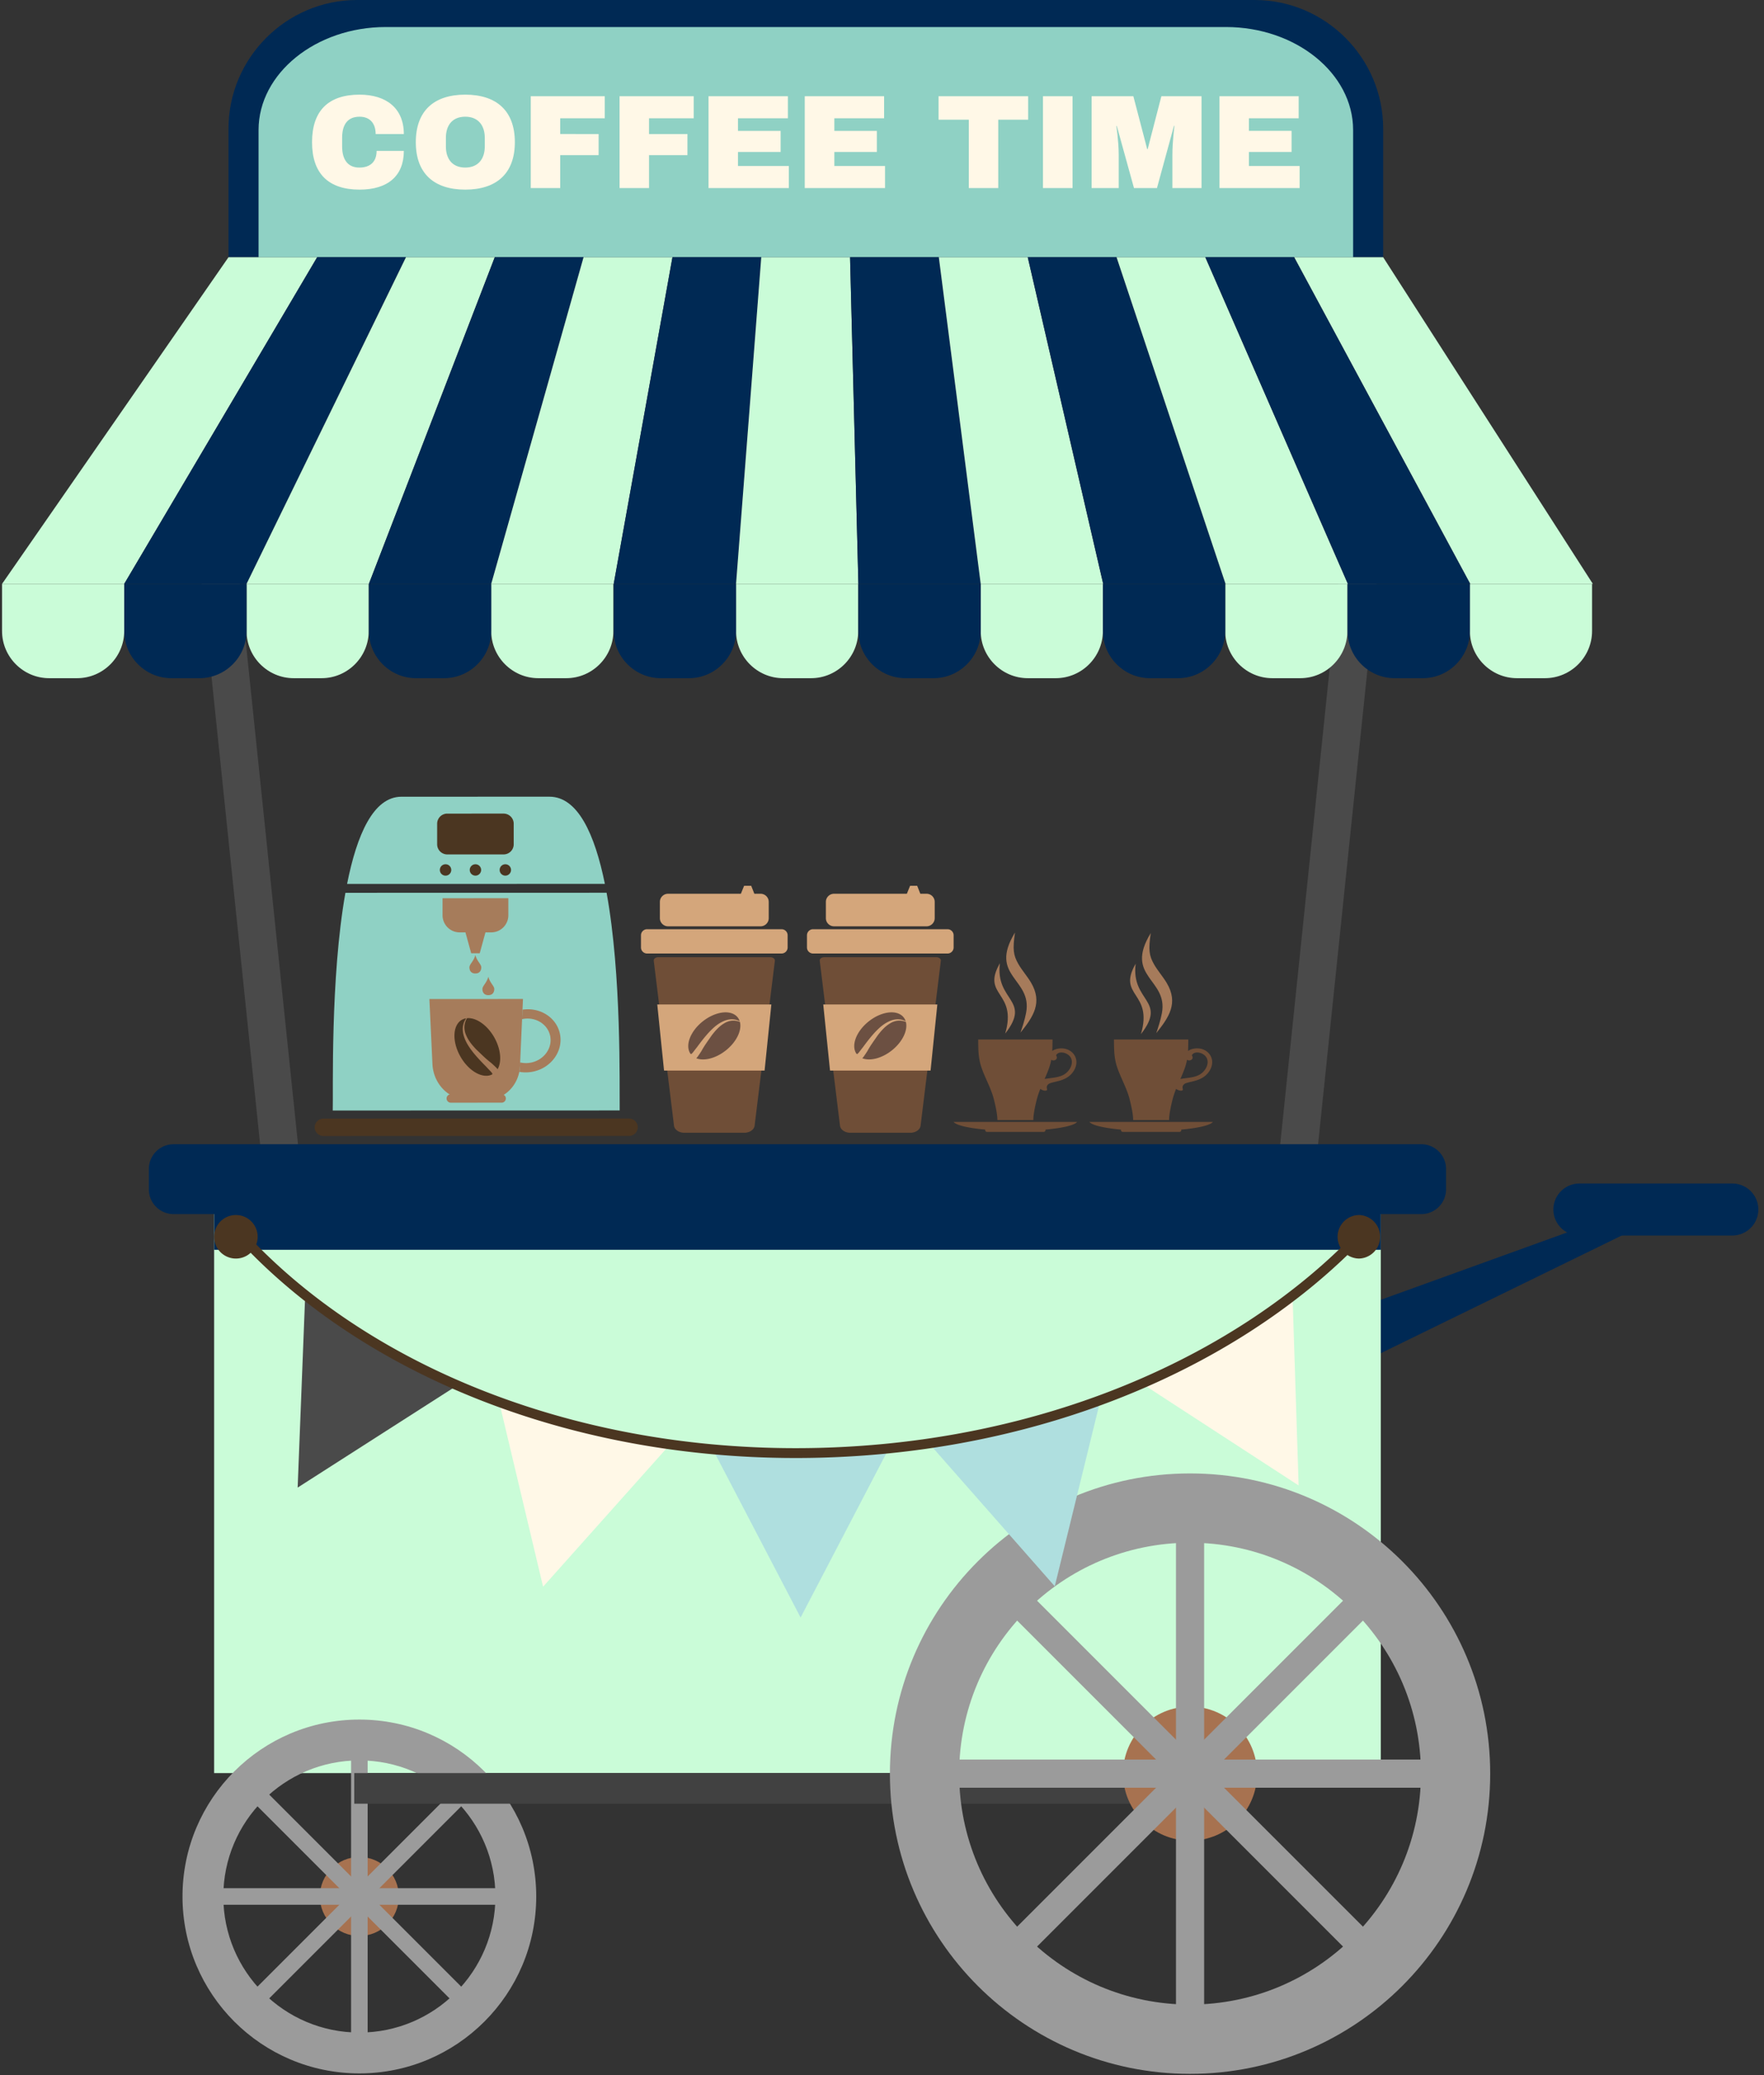 <svg xmlns="http://www.w3.org/2000/svg" xmlns:xlink="http://www.w3.org/1999/xlink" width="301" height="354" viewBox="0 0 301 354">
    <rect x="0" y="0" width="301" height="354" fill="#333333" stroke="none"/>
    <defs>
        <path id="a" d="M177.969 11.645c0 6.264-39.803 11.342-88.904 11.342-49.1 0-88.904-5.078-88.904-11.342C.161 5.382 39.965.303 89.065.303l88.904 11.342z"/>
    </defs>
    <g fill="none" fill-rule="evenodd">
        <path fill="#002954" d="M226.42 225.057l50.113-18.112.806 3.523-47.903 23.389z"/>
        <path fill="#CAFCD8" d="M36.536 302.476h199.073V206.77H36.536z"/>
        <path fill="#A77250" d="M61.32 330.26c-3.71 0-6.738-3.026-6.738-6.737 0-3.71 3.028-6.738 6.739-6.738 3.71 0 6.737 3.027 6.737 6.738 0 3.711-3.026 6.737-6.737 6.737z"/>
        <path fill="#9B9B9B" d="M59.904 347.802h2.832v-48.557h-2.832z"/>
        <path fill="#9B9B9B" d="M37.043 324.937h48.555v-2.829H37.043z"/>
        <path fill="#9B9B9B" d="M77.486 305.354l2.001 2.002-34.334 34.335-2.002-2.002z"/>
        <path fill="#9B9B9B" d="M43.153 307.356l2-2.002 34.334 34.335-2 2.002z"/>
        <path fill="#9B9B9B" d="M61.32 300.308c12.82 0 23.215 10.396 23.215 23.215 0 12.82-10.394 23.214-23.214 23.214-12.822 0-23.215-10.393-23.215-23.214 0-12.82 10.393-23.215 23.215-23.215m30.178 23.215c0-16.666-13.512-30.18-30.178-30.18-16.67 0-30.18 13.514-30.18 30.18 0 16.668 13.51 30.18 30.18 30.18 16.666 0 30.178-13.512 30.178-30.18"/>
        <path fill="#002954" d="M36.536 213.206h199.073v-6.437H36.536z"/>
        <path fill="#4A4A4A" d="M33.299 88.58l6.412-.49 12.074 116.105-6.413.49zM235.998 88.58l-6.412-.49-12.072 116.105 6.412.49z"/>
        <path fill="#CAFCD8" d="M42.07 99.608h20.848v8.043c0 4.425-3.62 8.043-8.043 8.043h-4.762c-4.424 0-8.043-3.618-8.043-8.043v-8.043zM125.595 99.608h20.848v8.043c0 4.425-3.62 8.043-8.043 8.043h-4.763c-4.423 0-8.042-3.618-8.042-8.043v-8.043zM209.064 99.608h20.848v8.043c0 4.425-3.621 8.043-8.043 8.043h-4.762c-4.422 0-8.043-3.618-8.043-8.043v-8.043zM83.819 99.608h20.847v8.043c0 4.425-3.619 8.043-8.042 8.043h-4.763c-4.423 0-8.042-3.618-8.042-8.043v-8.043zM167.343 99.608h20.849v8.043c0 4.425-3.621 8.043-8.043 8.043h-4.762c-4.425 0-8.044-3.618-8.044-8.043v-8.043zM250.813 99.608h20.848v8.043c0 4.425-3.621 8.043-8.043 8.043h-4.762c-4.425 0-8.043-3.618-8.043-8.043v-8.043z"/>
        <path fill="#002954" d="M21.195 99.608H42.07v8.043c0 4.425-3.619 8.043-8.042 8.043h-4.79c-4.423 0-8.043-3.618-8.043-8.043v-8.043zM104.72 99.608h20.875v8.043c0 4.425-3.619 8.043-8.042 8.043h-4.79c-4.424 0-8.043-3.618-8.043-8.043v-8.043zM188.191 99.608h20.873v8.043c0 4.425-3.617 8.043-8.041 8.043h-4.788c-4.428 0-8.044-3.618-8.044-8.043v-8.043zM62.944 99.608H83.82v8.043c0 4.425-3.62 8.043-8.042 8.043h-4.79c-4.424 0-8.044-3.618-8.044-8.043v-8.043zM146.469 99.608h20.874v8.043c0 4.425-3.621 8.043-8.043 8.043h-4.79c-4.422 0-8.041-3.618-8.041-8.043v-8.043zM229.938 99.608h20.875v8.043c0 4.425-3.62 8.043-8.043 8.043h-4.79c-4.423 0-8.042-3.618-8.042-8.043v-8.043zM214.077 0c12.067 0 21.94 9.873 21.94 21.94v21.942H38.99v-21.94C38.99 9.873 48.862 0 60.93 0h153.147z"/>
        <path fill="#8FD1C4" d="M44.12 43.882h186.767v-21.71c0-9.65-9.771-17.56-21.695-17.56H65.814c-11.922 0-21.694 7.91-21.694 17.56v21.71z"/>
        <path fill="#002954" d="M269.495 201.896H295.6a4.448 4.448 0 0 1 4.437 4.437 4.449 4.449 0 0 1-4.437 4.436h-26.104a4.45 4.45 0 0 1-4.437-4.436 4.45 4.45 0 0 1 4.437-4.437M29.607 195.196H242.54a4.218 4.218 0 0 1 4.205 4.206v3.507a4.219 4.219 0 0 1-4.205 4.206H29.607a4.22 4.22 0 0 1-4.207-4.206v-3.507a4.219 4.219 0 0 1 4.207-4.206"/>
        <path fill="#414141" d="M60.451 307.696h142.613v-5.22H60.451z"/>
        <path fill="#A77250" d="M203.064 314.001c6.3 0 11.437-5.136 11.437-11.434 0-6.297-5.136-11.435-11.437-11.435-6.296 0-11.434 5.138-11.434 11.435 0 6.298 5.138 11.434 11.434 11.434"/>
        <path fill="#9B9B9B" d="M200.661 343.766h4.806v-82.398h-4.806z"/>
        <path fill="#9B9B9B" d="M161.863 304.968h82.401v-4.803h-82.401z"/>
        <path fill="#9B9B9B" d="M230.498 271.736l3.394 3.395-58.263 58.267-3.398-3.397z"/>
        <path fill="#9B9B9B" d="M172.232 275.13l3.397-3.395L233.897 330l-3.398 3.398z"/>
        <path fill="#9B9B9B" d="M203.064 263.173c21.756 0 39.395 17.637 39.395 39.395 0 21.755-17.64 39.394-39.395 39.394-21.758 0-39.395-17.639-39.395-39.394 0-21.758 17.637-39.395 39.395-39.395m51.215 39.395c0-28.287-22.931-51.214-51.215-51.214-28.284 0-51.214 22.927-51.214 51.214 0 28.284 22.93 51.214 51.214 51.214s51.215-22.93 51.215-51.214"/>
        <path fill="#AFDFDF" d="M136.611 275.937l14.744-28.248h-29.488z"/>
        <path fill="#FFF8E7" d="M92.672 270.677l21.218-23.772-28.59-7.225z"/>
        <path fill="#4A4A4A" d="M50.79 253.77l26.835-17.18-25.587-14.66z"/>
        <path fill="#AFDFDF" d="M179.979 270.605l-21.052-23.921 28.64-7.026z"/>
        <path fill="#FFF8E7" d="M221.591 253.405l-26.714-17.37 25.691-14.478z"/>
        <path fill="#4B3621" d="M40.337 211.153c4.632 5.062 9.96 9.729 15.885 13.929 21.642 15.336 51.222 24.413 83.608 23.59 32.387-.821 61.467-11.385 82.305-27.8a103.042 103.042 0 0 0 9.931-8.904l-.058-2.361a100.637 100.637 0 0 1-10.909 9.945c-20.567 16.204-49.295 26.629-81.31 27.44-32.017.813-61.238-8.145-82.599-23.281-6.39-4.527-12.076-9.612-16.92-15.148l.067 2.59z"/>
        <path fill="#4B3621" d="M231.892 207.27a3.715 3.715 0 0 0 0 7.429 3.716 3.716 0 0 0 0-7.429M40.252 207.27a3.714 3.714 0 1 0 0 7.429 3.715 3.715 0 1 0 0-7.43"/>
        <path fill="#CAFCD8" d="M38.989 43.882h15.13c-4.172 7.072-8.77 14.855-13.847 23.45-5.65 9.562-11.971 20.258-19.076 32.276H.349c8.339-12.018 15.753-22.714 22.388-32.28 5.954-8.59 11.355-16.374 16.252-23.446M220.824 43.882h15.193c4.541 7.077 9.538 14.86 15.052 23.45l20.727 32.276h-20.928c-6.487-12.026-12.249-22.714-17.404-32.276-4.628-8.59-8.825-16.373-12.64-23.45"/>
        <path fill="#002954" d="M54.12 43.882h15.153A87472.858 87472.858 0 0 1 42.07 99.608H21.196C28.3 87.59 34.622 76.894 40.272 67.332c5.077-8.595 9.675-16.378 13.848-23.45"/>
        <path fill="#CAFCD8" d="M69.273 43.882h15.151a36261.17 36261.17 0 0 1-9.035 23.45c-3.686 9.562-7.81 20.258-12.445 32.276H42.07a87472.858 87472.858 0 0 0 27.203-55.726"/>
        <path fill="#002954" d="M84.424 43.882h15.15c-1.993 7.072-4.195 14.855-6.624 23.45-2.706 9.562-5.733 20.258-9.13 32.276H62.945c4.634-12.018 8.759-22.714 12.443-32.276 3.314-8.595 6.314-16.378 9.036-23.45"/>
        <path fill="#CAFCD8" d="M99.575 43.882h15.17c-1.267 7.072-2.67 14.855-4.214 23.45-1.723 9.562-3.648 20.258-5.81 32.276H83.819l9.13-32.276c2.43-8.595 4.63-16.378 6.626-23.45"/>
        <path fill="#002954" d="M114.746 43.882h15.151c-.542 7.072-1.143 14.855-1.808 23.45-.74 9.562-1.567 20.258-2.494 32.276H104.72c2.162-12.018 4.088-22.714 5.81-32.276 1.546-8.595 2.948-16.378 4.216-23.45"/>
        <path fill="#CAFCD8" d="M129.898 43.882h15.15c.185 7.072.384 14.855.6 23.45.24 9.562.514 20.25.82 32.276h-20.873c.928-12.018 1.755-22.714 2.495-32.276.665-8.595 1.266-16.378 1.808-23.45"/>
        <path fill="#002954" d="M145.049 43.882h15.149c.911 7.077 1.908 14.855 3.01 23.45 1.223 9.562 2.592 20.25 4.135 32.276h-20.874c-.308-12.026-.58-22.714-.821-32.276-.216-8.595-.415-16.378-.599-23.45"/>
        <path fill="#CAFCD8" d="M160.198 43.882h15.174c1.636 7.077 3.431 14.855 5.417 23.45 2.206 9.562 4.674 20.25 7.455 32.276h-20.9a66570.082 66570.082 0 0 1-4.136-32.276c-1.103-8.595-2.1-16.373-3.01-23.45"/>
        <path fill="#002954" d="M175.372 43.882h15.151c2.362 7.077 4.958 14.855 7.825 23.45 3.186 9.562 6.754 20.25 10.771 32.276h-20.875a63702.57 63702.57 0 0 1-7.455-32.276c-1.985-8.595-3.78-16.373-5.417-23.45"/>
        <path fill="#CAFCD8" d="M190.524 43.882h15.15l10.234 23.45c4.17 9.562 8.834 20.25 14.086 32.276H209.12a53016.993 53016.993 0 0 1-10.772-32.276c-2.866-8.595-5.463-16.373-7.824-23.45"/>
        <path fill="#002954" d="M220.824 43.882c3.816 7.077 8.012 14.86 12.64 23.45 5.155 9.562 10.917 20.25 17.404 32.276h-20.875a67573.346 67573.346 0 0 1-14.086-32.276l-10.232-23.45h15.149z"/>
        <path fill="#CAFCD8" d="M.349 99.608h20.847v8.043c0 4.425-3.62 8.043-8.042 8.043H8.392c-4.424 0-8.043-3.618-8.043-8.043v-8.043z"/>
        <path fill="#8FD1C4" d="M56.776 189.444h.001c.103-3.12-.433-22.576 2.162-37.141l44.566-.01c2.569 14.05 2.183 32.708 2.235 37.139l-48.964.012zm46.438-38.663c-1.717-8.442-4.606-14.874-9.461-14.872l-25.259.005c-4.77.002-7.597 6.446-9.271 14.878l43.991-.011z"/>
        <path fill="#4B3621" d="M55.18 190.824l52.158-.013a1.49 1.49 0 0 1 1.485 1.485 1.492 1.492 0 0 1-1.485 1.487l-52.156.01a1.487 1.487 0 0 1-1.486-1.484 1.488 1.488 0 0 1 1.484-1.485M76.314 138.794l9.62-.002a1.73 1.73 0 0 1 1.723 1.723l.001 3.518a1.73 1.73 0 0 1-1.724 1.723l-9.618.002a1.729 1.729 0 0 1-1.723-1.723v-3.518a1.727 1.727 0 0 1 1.721-1.723M76.025 149.38a.973.973 0 1 0-.972-.972.975.975 0 0 0 .972.972M81.128 149.378a.974.974 0 0 0 .97-.972.974.974 0 0 0-.972-.971.973.973 0 0 0-.971.972c0 .534.436.97.973.97M86.228 149.378a.976.976 0 0 0 .972-.973.975.975 0 0 0-.972-.971.973.973 0 0 0-.97.97.974.974 0 0 0 .97.974"/>
        <path fill="#A67C5B" d="M75.514 153.226l11.228-.002v2.915a2.923 2.923 0 0 1-2.914 2.916h-5.4a2.922 2.922 0 0 1-2.914-2.913v-2.916zM79.421 159.055h3.415l-.977 3.563h-1.457zM73.27 170.422l15.967-.005-.51 11.47c-.14 3.15-2.58 5.735-5.733 5.735l-3.095.001c-3.359 0-5.956-2.752-6.11-6.109l-.519-11.092z"/>
        <path fill="#A67C5B" d="M76.925 186.667l8.667-.003c.396 0 .722.324.723.722v.001a.726.726 0 0 1-.723.721l-8.667.002a.724.724 0 0 1-.722-.72c0-.399.323-.723.722-.723M89.085 173.858c2.18-.476 4.312.765 4.776 2.785.467 2.037-.936 4.096-3.131 4.6a4.335 4.335 0 0 1-1.973-.005l-.03.649a6.417 6.417 0 0 1-.116.957 6.17 6.17 0 0 0 2.472-.061c3.114-.715 5.1-3.633 4.439-6.52-.63-2.742-3.42-4.467-6.365-4.024l-.072 1.619zM81.112 162.91c.253 1.05 1.014 1.578 1.013 2.103.001.525-.253 1.053-1.011 1.053-.759 0-1.015-.525-1.014-1.052.001-.526.758-1.054 1.012-2.105M83.326 166.605c.255 1.053 1.014 1.58 1.014 2.106 0 .526-.253 1.052-1.013 1.051-.76.001-1.011-.525-1.011-1.05-.001-.527.758-1.053 1.01-2.107"/>
        <path fill="#4B3621" d="M78.818 173.965c.226-.127.47-.21.724-.25a3.813 3.813 0 0 0-.378.71c-.228.638-.251 1.147-.144 1.813.268 1.271.878 2.208 1.656 3.222.732.915 1.486 1.701 2.31 2.531.253.287.544.57.804.858.071.076.131.168.192.252.041.061.025.045.035-.03.035-.016.006.08-.049.225-1.593.784-3.986-.555-5.406-3.058-1.452-2.56-1.337-5.369.256-6.273m.862-.269a3.385 3.385 0 0 0-.334.8c-.152.61-.133 1.076.032 1.681.389 1.155 1.056 1.97 1.879 2.844.822.768 1.608 1.586 2.511 2.267.321.287.644.575.947.883.028.03.114.132.19.23.742-1.277.564-3.43-.57-5.436-1.211-2.133-3.128-3.42-4.655-3.269"/>
        <path fill="#FFF8E7" d="M221.76 32.08v-3.763h-8.65v-2.392h7.28v-3.6h-7.28v-2.149h8.49v-3.762h-13.514V32.08h13.675zm-16.737-15.666h-6.852l-2.337 9.028h-.08l-2.365-9.028h-7.12V32.08h4.622v-5.643c0-2.364-.404-4.944-.404-4.944h.08l2.929 10.587h3.923l2.902-10.614h.08s-.35 2.607-.35 4.971v5.643h4.972V16.414zM177.967 32.08h5.05V16.414h-5.05V32.08zm-2.526-15.665h-15.287v4.004h5.158V32.08h5.024V20.42h5.105v-4.005zM151.019 32.08v-3.762h-8.653v-2.392h7.255v-3.6h-7.255v-2.149h8.492v-3.762h-13.542V32.08h13.703zm-16.417 0v-3.762h-8.678v-2.392h7.28v-3.6h-7.28v-2.149h8.517v-3.762H120.9V32.08h13.702zm-23.858 0v-5.616h6.556v-3.6h-6.556v-2.687h7.63v-3.762h-12.655V32.08h5.025zm-15.153 0v-5.616h6.555v-3.6H95.59v-2.687h7.603v-3.762H90.566V32.08h5.025zM79.388 19.91c2.204 0 3.332 1.476 3.332 3.6v1.476c0 2.123-1.128 3.6-3.332 3.6-2.203 0-3.304-1.477-3.304-3.6v-1.477c0-2.123 1.1-3.6 3.304-3.6zm0-3.764c-5.346 0-8.436 2.768-8.436 8.115 0 5.32 3.09 8.087 8.436 8.087 5.348 0 8.464-2.768 8.464-8.087 0-5.347-3.116-8.115-8.464-8.115zm-18.027 0c-5.347 0-8.115 2.768-8.115 8.115 0 5.32 2.768 8.087 8.115 8.087 4.782 0 7.549-2.31 7.549-6.61h-4.648c0 1.774-.994 2.848-2.955 2.848-2.042 0-2.928-1.477-2.928-3.6v-1.477c0-2.123.833-3.6 2.982-3.6 1.774 0 2.74 1.154 2.74 2.955h4.809c0-4.38-2.982-6.718-7.55-6.718z"/>
        <g transform="translate(114 343.399)">
            <mask id="b" fill="#fff">
                <use xlink:href="#a"/>
            </mask>
            <path d="M177.969 11.645c0 6.264-39.803 11.342-88.904 11.342-49.1 0-88.904-5.078-88.904-11.342C.161 5.382 39.965.303 89.065.303c49.101 0 88.904 5.079 88.904 11.342" mask="url(#b)"/>
        </g>
        <path fill="#6F4E37" d="M128.763 192.027l3.454-28.113a.452.452 0 0 0-.03-.24.595.595 0 0 0-.166-.2.799.799 0 0 0-.248-.141.994.994 0 0 0-.306-.044h-19.162c-.117 0-.22.016-.307.044a.794.794 0 0 0-.247.14.607.607 0 0 0-.165.202c-.03.07-.04.152-.03.239l3.453 28.113c.042.344.254.647.567.863.314.217.732.348 1.192.348h10.236c.46 0 .878-.131 1.19-.348.316-.216.527-.52.57-.863"/>
        <path fill="#D4A67B" d="M112.152 171.353h19.469l-1.157 11.279h-17.155z"/>
        <path fill="#6C5042" d="M126.253 174.33a3.109 3.109 0 0 0-.802-.202c-.598-.053-1.036.035-1.583.278-1.03.535-1.7 1.285-2.405 2.19-.604.886-1.258 1.75-1.769 2.698-.224.345-.448.692-.693 1.023a5.164 5.164 0 0 1-.188.214c1.31.51 3.317.028 5.038-1.337 1.835-1.454 2.77-3.449 2.402-4.865m-.38-.773c.153.192.267.41.342.643a3.987 3.987 0 0 0-.725-.253c-.634-.119-1.119-.067-1.732.134-1.157.436-1.952 1.148-2.793 2.032-.757.824-1.387 1.651-2.049 2.55-.233.278-.455.595-.69.884-.063.076-.139.146-.208.217-.054.045-.039.03.032.028.02.031-.073.017-.219-.013-.975-1.389-.063-3.84 2.09-5.545 2.202-1.745 4.866-2.049 5.952-.677"/>
        <path fill="#D4A67B" d="M110.41 158.516h22.954a1.04 1.04 0 0 1 1.035 1.036v2.074c0 .57-.466 1.035-1.035 1.035H110.41c-.57 0-1.036-.465-1.036-1.035v-2.074a1.04 1.04 0 0 1 1.036-1.036M129.786 152.468h-1.067l-.535-1.354h-1.215l-.55 1.354h-12.432c-.763 0-1.388.625-1.388 1.388v2.775c0 .763.625 1.388 1.388 1.388h15.8c.762 0 1.386-.625 1.386-1.388v-2.775c0-.763-.624-1.388-1.387-1.388"/>
        <path fill="#6F4E37" d="M157.085 192.027l3.455-28.113a.462.462 0 0 0-.03-.24.607.607 0 0 0-.166-.2.799.799 0 0 0-.248-.141 1 1 0 0 0-.307-.044h-19.16c-.118 0-.22.016-.308.044a.794.794 0 0 0-.247.14.595.595 0 0 0-.165.202c-.03.07-.04.152-.03.239l3.453 28.113c.042.344.254.646.567.863.314.217.732.348 1.192.348h10.235c.46 0 .878-.131 1.191-.348.315-.217.527-.52.568-.863"/>
        <path fill="#D4A67B" d="M140.475 171.353h19.468l-1.156 11.279h-17.155z"/>
        <path fill="#6C5042" d="M154.575 174.33a3.099 3.099 0 0 0-.802-.202c-.598-.053-1.036.035-1.583.278-1.03.535-1.7 1.285-2.405 2.19-.604.886-1.258 1.75-1.769 2.698-.223.344-.448.691-.693 1.023a4.69 4.69 0 0 1-.188.213c1.31.51 3.317.03 5.04-1.336 1.833-1.454 2.766-3.449 2.4-4.865m-.38-.773c.152.192.268.41.342.643a3.987 3.987 0 0 0-.725-.253c-.634-.119-1.119-.067-1.732.134-1.156.436-1.952 1.148-2.793 2.032-.757.824-1.387 1.651-2.049 2.55-.232.278-.455.595-.69.884-.063.076-.139.146-.207.217-.054.045-.04.03.031.027.02.031-.073.018-.219-.012-.975-1.389-.062-3.84 2.09-5.545 2.202-1.745 4.866-2.049 5.952-.677"/>
        <path fill="#D4A67B" d="M138.733 158.516h22.953a1.04 1.04 0 0 1 1.036 1.036v2.074c0 .57-.467 1.035-1.036 1.035h-22.953c-.57 0-1.036-.465-1.036-1.035v-2.074a1.04 1.04 0 0 1 1.036-1.036M158.108 152.468h-1.066l-.536-1.354h-1.214l-.552 1.354h-12.43c-.763 0-1.387.625-1.387 1.388v2.775c0 .763.624 1.388 1.387 1.388h15.798c.764 0 1.387-.625 1.387-1.388v-2.775c0-.763-.623-1.388-1.387-1.388"/>
        <path fill="#6F4E37" d="M178.25 184.056c.367-.061.754-.104 1.14-.156.68-.088 1.358-.201 1.932-.47 1.464-.683 2.317-2.768.705-3.648-.6-.328-1.503-.378-1.82.24.483.79-.517 1.058-.812.758l-.012-.015-.05.261c-.195.975-.626 1.99-1.084 3.03m.563.967c-.43.488.02.822-.213.975-.236.156-.772-.005-1.08-.246a14.065 14.065 0 0 0-.597 1.766c-.309 1.226-.594 2.565-.6 3.55h-6.133c-.008-.985-.293-2.324-.603-3.55-.568-2.248-2.002-4.456-2.41-6.492-.218-1.084-.249-1.818-.264-3.701H179.597a41.522 41.522 0 0 1-.045 1.959 2.28 2.28 0 0 1 .812-.355c1.6-.371 2.916.48 3.238 1.695.185.7.006 1.419-.365 2.027-1.265 2.072-3.848 1.72-4.425 2.372m4.977 6.362h-21.067c.403.567 2.478 1.051 5.398 1.317a.297.297 0 0 0-.012.08c0 .17.14.307.308.307h9.676a.307.307 0 0 0 .298-.387c2.92-.266 4.996-.75 5.4-1.317M201.416 184.056c.368-.061.755-.104 1.14-.156.68-.088 1.36-.201 1.933-.47 1.464-.683 2.317-2.768.705-3.648-.6-.328-1.503-.378-1.82.24.483.79-.517 1.058-.812.758l-.012-.015-.05.261c-.195.975-.626 1.99-1.084 3.03m.563.967c-.43.488.02.822-.213.975-.236.156-.772-.005-1.08-.246a14.065 14.065 0 0 0-.597 1.766c-.309 1.226-.594 2.565-.6 3.55h-6.133c-.008-.985-.293-2.324-.603-3.55-.568-2.248-2.002-4.456-2.41-6.492-.218-1.084-.249-1.818-.264-3.701H202.764a41.522 41.522 0 0 1-.045 1.959 2.28 2.28 0 0 1 .812-.355c1.6-.371 2.916.48 3.238 1.695.185.7.006 1.419-.365 2.027-1.265 2.072-3.848 1.72-4.425 2.372m4.977 6.362H185.89c.403.567 2.478 1.051 5.398 1.317a.297.297 0 0 0-.012.08c0 .17.14.307.308.307h9.676a.307.307 0 0 0 .298-.387c2.92-.266 4.996-.75 5.4-1.317"/>
        <path fill="#A67B5B" d="M198.26 172.837c-.235 1.268-.675 2.54-.958 3.402 2.166-2.706 3.823-5.127 1.774-8.566-.633-1.065-1.508-2.042-2.133-3.125-.878-1.522-.998-2.54-.583-5.38-4.6 7.53 2.994 7.803 1.9 13.67"/>
        <path fill="#A67B5B" d="M194.687 176.406c4.552-5.83-1.73-5.485-.9-12.008-3.246 5.636 3.027 4.778.9 12.008M175.094 172.754c-.236 1.268-.676 2.54-.96 3.402 2.167-2.706 3.824-5.127 1.775-8.566-.633-1.065-1.508-2.042-2.133-3.125-.878-1.522-.998-2.54-.583-5.382-4.6 7.532 2.994 7.804 1.9 13.671"/>
        <path fill="#A67B5B" d="M171.52 176.323c4.552-5.83-1.73-5.485-.9-12.008-3.246 5.636 3.027 4.778.9 12.008"/>
    </g>
</svg>
